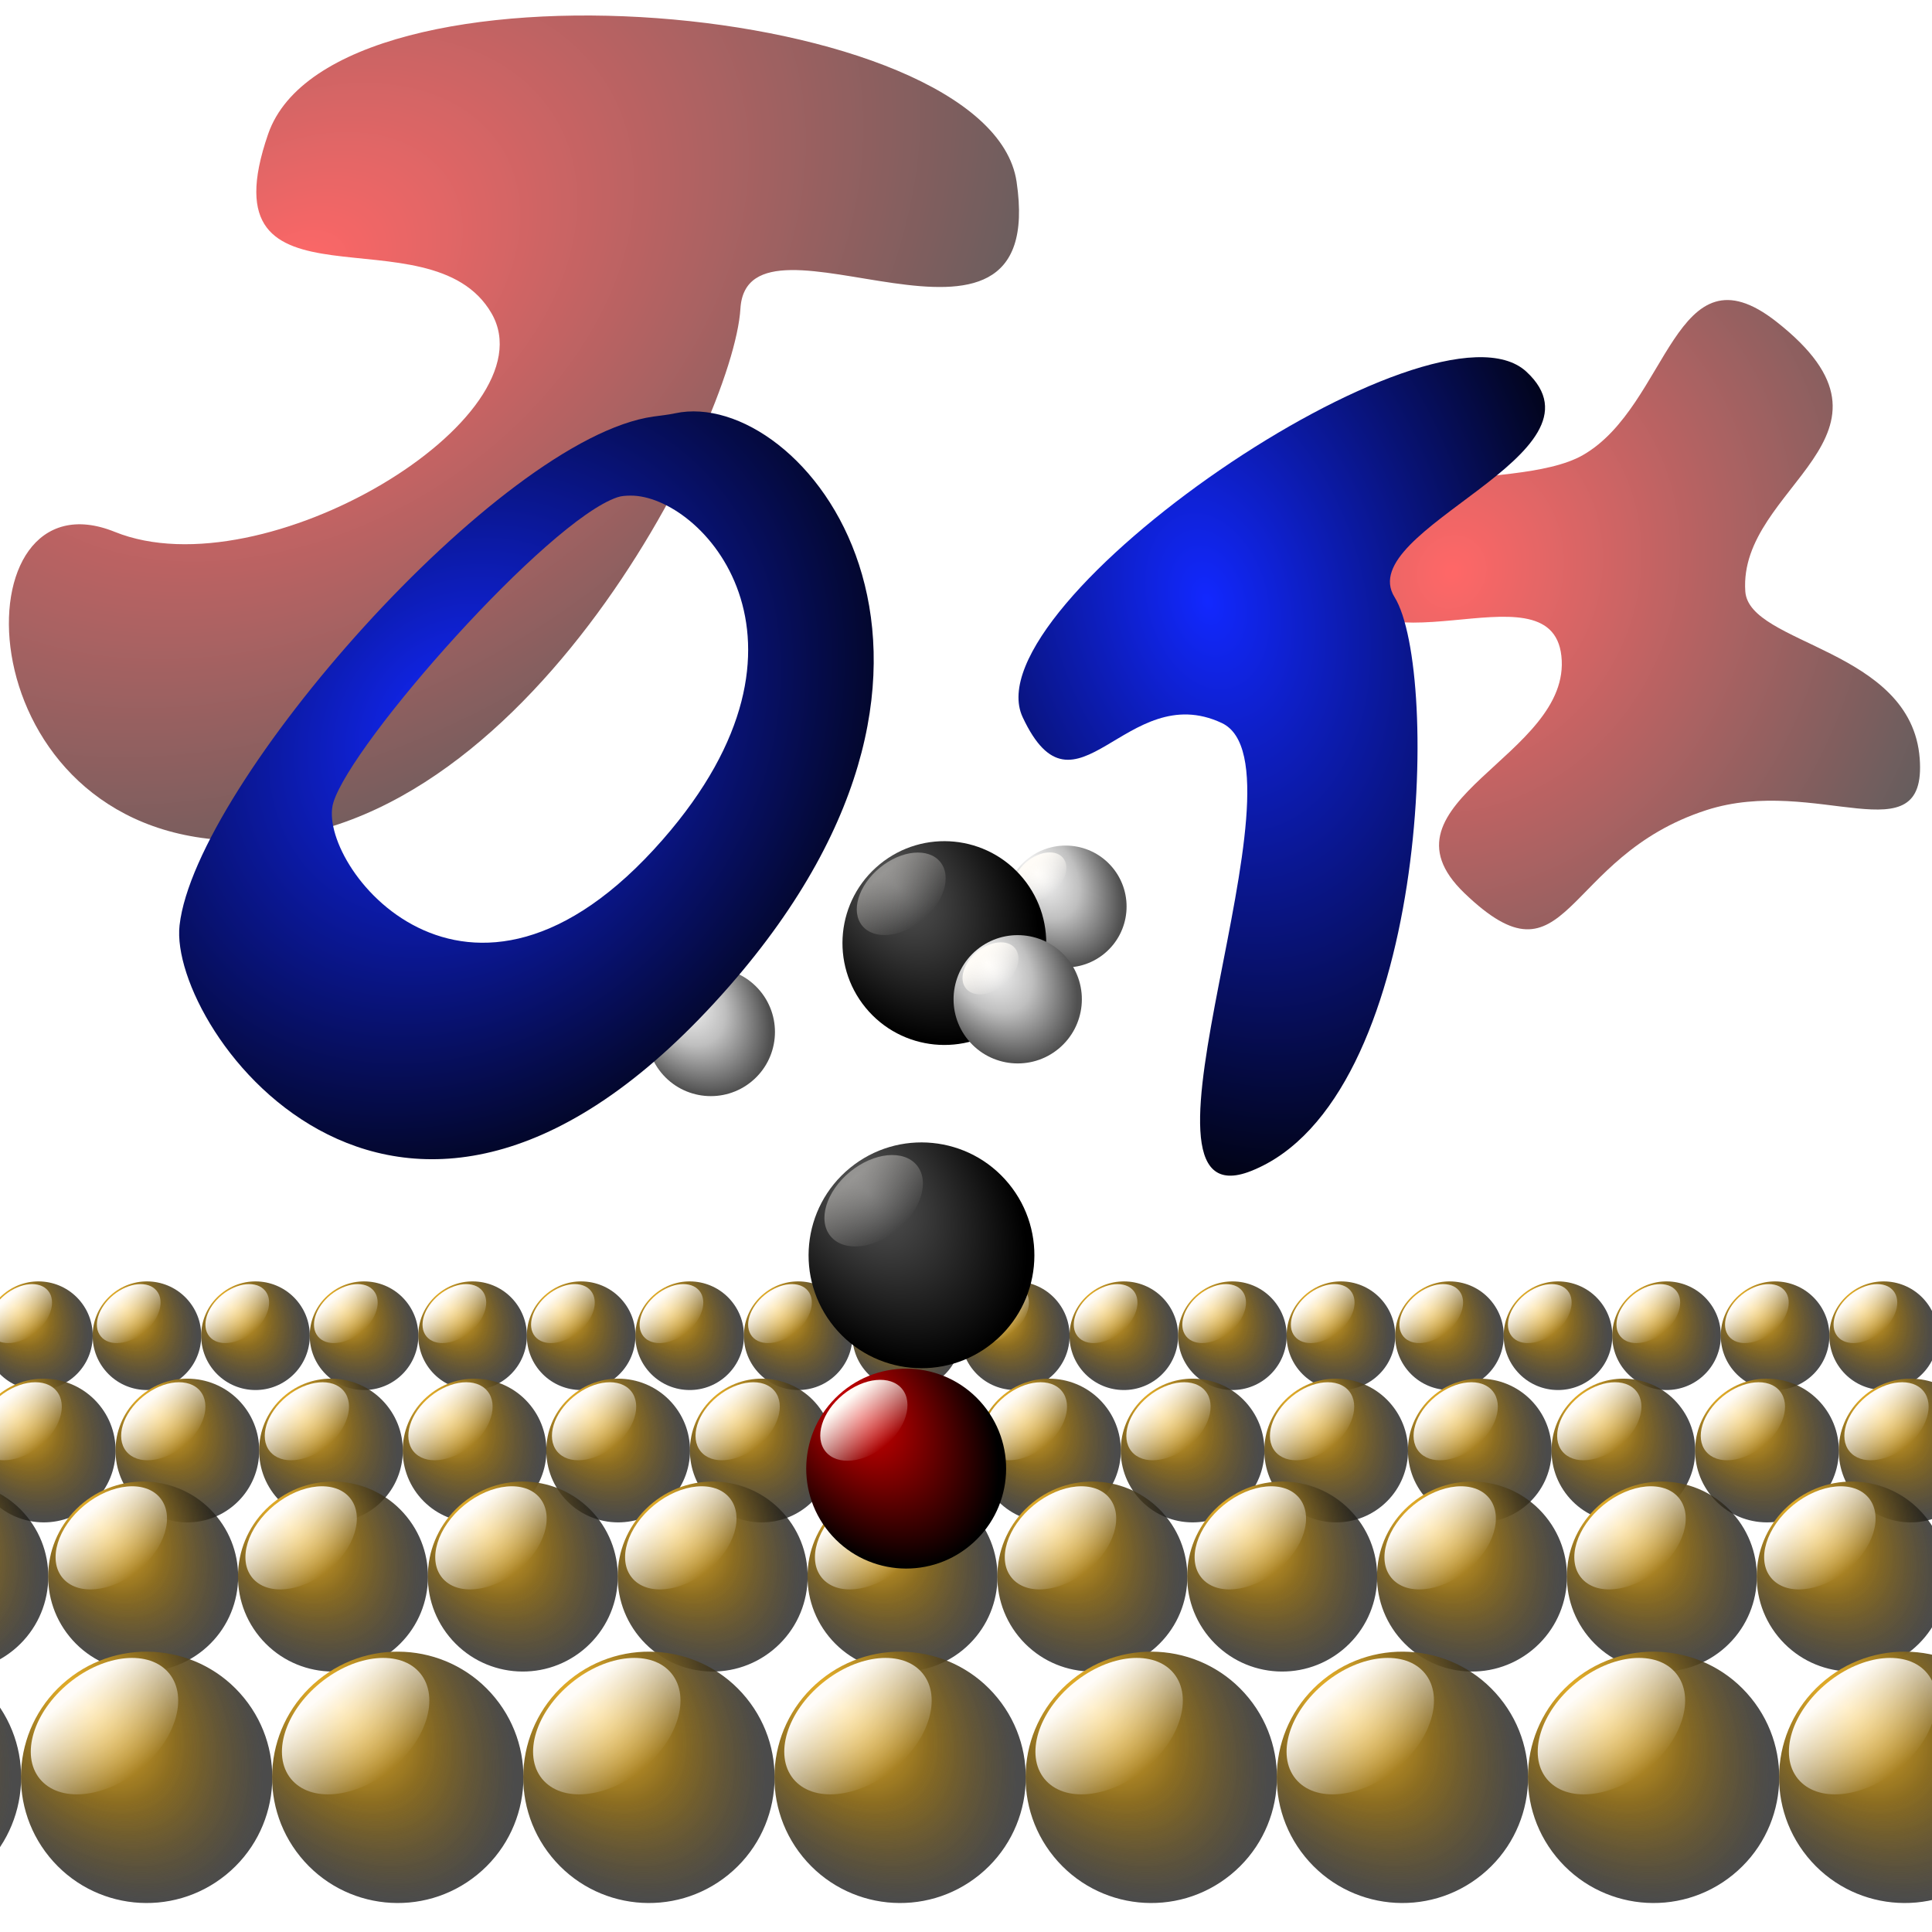 <?xml version="1.0" encoding="UTF-8" standalone="no"?>
<!-- Created with Inkscape (http://www.inkscape.org/) -->

<svg
   xmlns:dc="http://purl.org/dc/elements/1.1/"
   xmlns:cc="http://creativecommons.org/ns#"
   xmlns:rdf="http://www.w3.org/1999/02/22-rdf-syntax-ns#"
   xmlns:svg="http://www.w3.org/2000/svg"
   xmlns="http://www.w3.org/2000/svg"
   xmlns:xlink="http://www.w3.org/1999/xlink"
   xmlns:sodipodi="http://sodipodi.sourceforge.net/DTD/sodipodi-0.dtd"
   xmlns:inkscape="http://www.inkscape.org/namespaces/inkscape"
   width="128"
   height="128"
   id="svg2"
   version="1.1"
   inkscape:version="0.48.3.1 r9886"
   sodipodi:docname="jdftx.svg"
   inkscape:export-filename="/home/shankar/DFT/Code/JDFTx-1.0/jdftx/images/jdftx-256.png"
   inkscape:export-xdpi="230.39999"
   inkscape:export-ydpi="230.39999">
  <defs
     id="defs4">
    <linearGradient
       id="linearGradient15452">
      <stop
         style="stop-color:#1228ff;stop-opacity:1;"
         offset="0"
         id="stop15454" />
      <stop
         style="stop-color:#000000;stop-opacity:1;"
         offset="1"
         id="stop15456" />
    </linearGradient>
    <linearGradient
       inkscape:collect="always"
       id="linearGradient3784">
      <stop
         style="stop-color:#fffcf7;stop-opacity:1;"
         offset="0"
         id="stop3786" />
      <stop
         style="stop-color:#fffcf7;stop-opacity:0;"
         offset="1"
         id="stop3788" />
    </linearGradient>
    <linearGradient
       id="linearGradient3774">
      <stop
         style="stop-color:#ffba12;stop-opacity:1;"
         offset="0"
         id="stop3776" />
      <stop
         id="stop3958"
         offset="0.5"
         style="stop-color:#7f5d09;stop-opacity:1;" />
      <stop
         style="stop-color:#000000;stop-opacity:0.784;"
         offset="1"
         id="stop3778" />
    </linearGradient>
    <radialGradient
       inkscape:collect="always"
       xlink:href="#linearGradient3774"
       id="radialGradient3796"
       gradientUnits="userSpaceOnUse"
       gradientTransform="matrix(-0.05,1.722,-1.17,-0.034,82.178,-41.115)"
       cx="41.144"
       cy="24.354"
       fx="41.144"
       fy="24.354"
       r="28.764" />
    <linearGradient
       inkscape:collect="always"
       xlink:href="#linearGradient3784"
       id="linearGradient3798"
       gradientUnits="userSpaceOnUse"
       x1="51.23"
       y1="23.091"
       x2="51.417"
       y2="41.468" />
    <linearGradient
       id="linearGradient3774-8">
      <stop
         style="stop-color:#dd0000;stop-opacity:1;"
         offset="0"
         id="stop3776-0" />
      <stop
         style="stop-color:#000000;stop-opacity:1;"
         offset="1"
         id="stop3778-9" />
    </linearGradient>
    <linearGradient
       inkscape:collect="always"
       xlink:href="#linearGradient3784-2"
       id="linearGradient3798-5"
       gradientUnits="userSpaceOnUse"
       x1="51.23"
       y1="23.091"
       x2="51.417"
       y2="41.468" />
    <linearGradient
       inkscape:collect="always"
       id="linearGradient3784-2">
      <stop
         style="stop-color:#fffcf7;stop-opacity:1;"
         offset="0"
         id="stop3786-4" />
      <stop
         style="stop-color:#fffcf7;stop-opacity:0;"
         offset="1"
         id="stop3788-3" />
    </linearGradient>
    <linearGradient
       id="linearGradient3774-8-2">
      <stop
         style="stop-color:#5a5a5a;stop-opacity:1;"
         offset="0"
         id="stop3776-0-4" />
      <stop
         style="stop-color:#000000;stop-opacity:1;"
         offset="1"
         id="stop3778-9-4" />
    </linearGradient>
    <linearGradient
       y2="41.468"
       x2="51.417"
       y1="23.091"
       x1="51.23"
       gradientUnits="userSpaceOnUse"
       id="linearGradient3821-5"
       xlink:href="#linearGradient3784-2-6"
       inkscape:collect="always" />
    <linearGradient
       inkscape:collect="always"
       id="linearGradient3784-2-6">
      <stop
         style="stop-color:#fffcf7;stop-opacity:1;"
         offset="0"
         id="stop3786-4-7" />
      <stop
         style="stop-color:#fffcf7;stop-opacity:0;"
         offset="1"
         id="stop3788-3-5" />
    </linearGradient>
    <linearGradient
       id="linearGradient3774-8-2-5">
      <stop
         style="stop-color:#ffffff;stop-opacity:1;"
         offset="0"
         id="stop3776-0-4-1" />
      <stop
         id="stop3956"
         offset="0.5"
         style="stop-color:#bfbfbf;stop-opacity:1;" />
      <stop
         style="stop-color:#505050;stop-opacity:1;"
         offset="1"
         id="stop3778-9-4-1" />
    </linearGradient>
    <linearGradient
       y2="41.468"
       x2="51.417"
       y1="23.091"
       x1="51.23"
       gradientUnits="userSpaceOnUse"
       id="linearGradient3873-1"
       xlink:href="#linearGradient3784-2-6-4"
       inkscape:collect="always" />
    <linearGradient
       inkscape:collect="always"
       id="linearGradient3784-2-6-4">
      <stop
         style="stop-color:#fffcf7;stop-opacity:1;"
         offset="0"
         id="stop3786-4-7-6" />
      <stop
         style="stop-color:#fffcf7;stop-opacity:0;"
         offset="1"
         id="stop3788-3-5-9" />
    </linearGradient>
    <radialGradient
       inkscape:collect="always"
       xlink:href="#linearGradient3774"
       id="radialGradient4038"
       gradientUnits="userSpaceOnUse"
       gradientTransform="matrix(-0.05,1.722,-1.17,-0.034,82.178,-41.115)"
       cx="41.144"
       cy="24.354"
       fx="41.144"
       fy="24.354"
       r="28.764" />
    <linearGradient
       inkscape:collect="always"
       xlink:href="#linearGradient3784"
       id="linearGradient4040"
       gradientUnits="userSpaceOnUse"
       x1="51.23"
       y1="23.091"
       x2="51.417"
       y2="41.468" />
    <radialGradient
       inkscape:collect="always"
       xlink:href="#linearGradient15452"
       id="radialGradient15458"
       cx="34.366"
       cy="43.742"
       fx="34.366"
       fy="43.742"
       r="19.901"
       gradientTransform="matrix(1.031,0.885,-1.054,1.229,42.43,-56.482)"
       gradientUnits="userSpaceOnUse" />
    <filter
       inkscape:collect="always"
       id="filter15464"
       color-interpolation-filters="sRGB">
      <feGaussianBlur
         inkscape:collect="always"
         stdDeviation="1.033"
         id="feGaussianBlur15466" />
    </filter>
    <radialGradient
       inkscape:collect="always"
       xlink:href="#linearGradient15452"
       id="radialGradient15479"
       cx="94.044"
       cy="25.659"
       fx="94.044"
       fy="25.659"
       r="17.703"
       gradientTransform="matrix(0.544,2.015,-1.342,0.363,65.3,-180.91)"
       gradientUnits="userSpaceOnUse" />
    <filter
       inkscape:collect="always"
       id="filter15489"
       color-interpolation-filters="sRGB">
      <feGaussianBlur
         inkscape:collect="always"
         stdDeviation="0.957"
         id="feGaussianBlur15491" />
    </filter>
    <radialGradient
       inkscape:collect="always"
       xlink:href="#linearGradient15452-3"
       id="radialGradient15479-5"
       cx="94.044"
       cy="25.659"
       fx="94.044"
       fy="25.659"
       r="17.703"
       gradientTransform="matrix(0.544,2.015,-1.342,0.363,80.8,-164.577)"
       gradientUnits="userSpaceOnUse" />
    <linearGradient
       id="linearGradient15452-3">
      <stop
         style="stop-color:#ff1212;stop-opacity:1;"
         offset="0"
         id="stop15454-9" />
      <stop
         style="stop-color:#000000;stop-opacity:1;"
         offset="1"
         id="stop15456-1" />
    </linearGradient>
    <radialGradient
       r="17.703"
       fy="35.089"
       fx="96.506"
       cy="35.089"
       cx="96.506"
       gradientTransform="matrix(1.573,0.693,-0.987,2.24,-113.335,-119.59)"
       gradientUnits="userSpaceOnUse"
       id="radialGradient15510"
       xlink:href="#linearGradient15452-3"
       inkscape:collect="always" />
    <filter
       inkscape:collect="always"
       id="filter15542"
       x="-0.109"
       width="1.218"
       y="-0.133"
       height="1.267"
       color-interpolation-filters="sRGB">
      <feGaussianBlur
         inkscape:collect="always"
         stdDeviation="2.243"
         id="feGaussianBlur15544" />
    </filter>
    <radialGradient
       r="17.703"
       fy="35.089"
       fx="96.506"
       cy="35.089"
       cx="96.506"
       gradientTransform="matrix(1.573,0.693,-0.987,2.24,-113.335,-119.59)"
       gradientUnits="userSpaceOnUse"
       id="radialGradient15510-2"
       xlink:href="#linearGradient15452-3-9"
       inkscape:collect="always" />
    <linearGradient
       id="linearGradient15452-3-9">
      <stop
         style="stop-color:#ff1212;stop-opacity:1;"
         offset="0"
         id="stop15454-9-5" />
      <stop
         style="stop-color:#000000;stop-opacity:1;"
         offset="1"
         id="stop15456-1-1" />
    </linearGradient>
    <filter
       color-interpolation-filters="sRGB"
       inkscape:collect="always"
       id="filter15542-2"
       x="-0.109"
       width="1.218"
       y="-0.133"
       height="1.267">
      <feGaussianBlur
         inkscape:collect="always"
         stdDeviation="2.243"
         id="feGaussianBlur15544-3" />
    </filter>
    <radialGradient
       r="17.703"
       fy="34.805"
       fx="99.019"
       cy="34.805"
       cx="99.019"
       gradientTransform="matrix(1.775,0.25,-0.276,1.965,-158.112,-66.101)"
       gradientUnits="userSpaceOnUse"
       id="radialGradient15579"
       xlink:href="#linearGradient15452-3-9"
       inkscape:collect="always" />
    <radialGradient
       inkscape:collect="always"
       xlink:href="#linearGradient3774"
       id="radialGradient3176"
       gradientUnits="userSpaceOnUse"
       gradientTransform="matrix(-0.05,1.722,-1.17,-0.034,82.178,-41.115)"
       cx="41.144"
       cy="24.354"
       fx="41.144"
       fy="24.354"
       r="28.764" />
    <linearGradient
       inkscape:collect="always"
       xlink:href="#linearGradient3784"
       id="linearGradient3178"
       gradientUnits="userSpaceOnUse"
       x1="51.23"
       y1="23.091"
       x2="51.417"
       y2="41.468" />
    <radialGradient
       inkscape:collect="always"
       xlink:href="#linearGradient3774"
       id="radialGradient3180"
       gradientUnits="userSpaceOnUse"
       gradientTransform="matrix(-0.05,1.722,-1.17,-0.034,82.178,-41.115)"
       cx="41.144"
       cy="24.354"
       fx="41.144"
       fy="24.354"
       r="28.764" />
    <linearGradient
       inkscape:collect="always"
       xlink:href="#linearGradient3784"
       id="linearGradient3182"
       gradientUnits="userSpaceOnUse"
       x1="51.23"
       y1="23.091"
       x2="51.417"
       y2="41.468" />
    <radialGradient
       inkscape:collect="always"
       xlink:href="#linearGradient3774"
       id="radialGradient3184"
       gradientUnits="userSpaceOnUse"
       gradientTransform="matrix(-0.05,1.722,-1.17,-0.034,82.178,-41.115)"
       cx="41.144"
       cy="24.354"
       fx="41.144"
       fy="24.354"
       r="28.764" />
    <linearGradient
       inkscape:collect="always"
       xlink:href="#linearGradient3784"
       id="linearGradient3186"
       gradientUnits="userSpaceOnUse"
       x1="51.23"
       y1="23.091"
       x2="51.417"
       y2="41.468" />
    <radialGradient
       inkscape:collect="always"
       xlink:href="#linearGradient3774"
       id="radialGradient3188"
       gradientUnits="userSpaceOnUse"
       gradientTransform="matrix(-0.05,1.722,-1.17,-0.034,82.178,-41.115)"
       cx="41.144"
       cy="24.354"
       fx="41.144"
       fy="24.354"
       r="28.764" />
    <linearGradient
       inkscape:collect="always"
       xlink:href="#linearGradient3784"
       id="linearGradient3190"
       gradientUnits="userSpaceOnUse"
       x1="51.23"
       y1="23.091"
       x2="51.417"
       y2="41.468" />
    <radialGradient
       inkscape:collect="always"
       xlink:href="#linearGradient3774"
       id="radialGradient3192"
       gradientUnits="userSpaceOnUse"
       gradientTransform="matrix(-0.05,1.722,-1.17,-0.034,82.178,-41.115)"
       cx="41.144"
       cy="24.354"
       fx="41.144"
       fy="24.354"
       r="28.764" />
    <linearGradient
       inkscape:collect="always"
       xlink:href="#linearGradient3784"
       id="linearGradient3194"
       gradientUnits="userSpaceOnUse"
       x1="51.23"
       y1="23.091"
       x2="51.417"
       y2="41.468" />
    <radialGradient
       inkscape:collect="always"
       xlink:href="#linearGradient3774"
       id="radialGradient3196"
       gradientUnits="userSpaceOnUse"
       gradientTransform="matrix(-0.05,1.722,-1.17,-0.034,82.178,-41.115)"
       cx="41.144"
       cy="24.354"
       fx="41.144"
       fy="24.354"
       r="28.764" />
    <linearGradient
       inkscape:collect="always"
       xlink:href="#linearGradient3784"
       id="linearGradient3198"
       gradientUnits="userSpaceOnUse"
       x1="51.23"
       y1="23.091"
       x2="51.417"
       y2="41.468" />
    <radialGradient
       inkscape:collect="always"
       xlink:href="#linearGradient3774"
       id="radialGradient3200"
       gradientUnits="userSpaceOnUse"
       gradientTransform="matrix(-0.05,1.722,-1.17,-0.034,82.178,-41.115)"
       cx="41.144"
       cy="24.354"
       fx="41.144"
       fy="24.354"
       r="28.764" />
    <linearGradient
       inkscape:collect="always"
       xlink:href="#linearGradient3784"
       id="linearGradient3202"
       gradientUnits="userSpaceOnUse"
       x1="51.23"
       y1="23.091"
       x2="51.417"
       y2="41.468" />
    <radialGradient
       inkscape:collect="always"
       xlink:href="#linearGradient3774"
       id="radialGradient3204"
       gradientUnits="userSpaceOnUse"
       gradientTransform="matrix(-0.05,1.722,-1.17,-0.034,82.178,-41.115)"
       cx="41.144"
       cy="24.354"
       fx="41.144"
       fy="24.354"
       r="28.764" />
    <linearGradient
       inkscape:collect="always"
       xlink:href="#linearGradient3784"
       id="linearGradient3206"
       gradientUnits="userSpaceOnUse"
       x1="51.23"
       y1="23.091"
       x2="51.417"
       y2="41.468" />
    <radialGradient
       inkscape:collect="always"
       xlink:href="#linearGradient3774"
       id="radialGradient3208"
       gradientUnits="userSpaceOnUse"
       gradientTransform="matrix(-0.05,1.722,-1.17,-0.034,82.178,-41.115)"
       cx="41.144"
       cy="24.354"
       fx="41.144"
       fy="24.354"
       r="28.764" />
    <linearGradient
       inkscape:collect="always"
       xlink:href="#linearGradient3784"
       id="linearGradient3210"
       gradientUnits="userSpaceOnUse"
       x1="51.23"
       y1="23.091"
       x2="51.417"
       y2="41.468" />
    <radialGradient
       inkscape:collect="always"
       xlink:href="#linearGradient3774"
       id="radialGradient3212"
       gradientUnits="userSpaceOnUse"
       gradientTransform="matrix(-0.05,1.722,-1.17,-0.034,82.178,-41.115)"
       cx="41.144"
       cy="24.354"
       fx="41.144"
       fy="24.354"
       r="28.764" />
    <linearGradient
       inkscape:collect="always"
       xlink:href="#linearGradient3784"
       id="linearGradient3214"
       gradientUnits="userSpaceOnUse"
       x1="51.23"
       y1="23.091"
       x2="51.417"
       y2="41.468" />
    <radialGradient
       inkscape:collect="always"
       xlink:href="#linearGradient3774"
       id="radialGradient3216"
       gradientUnits="userSpaceOnUse"
       gradientTransform="matrix(-0.05,1.722,-1.17,-0.034,82.178,-41.115)"
       cx="41.144"
       cy="24.354"
       fx="41.144"
       fy="24.354"
       r="28.764" />
    <linearGradient
       inkscape:collect="always"
       xlink:href="#linearGradient3784"
       id="linearGradient3218"
       gradientUnits="userSpaceOnUse"
       x1="51.23"
       y1="23.091"
       x2="51.417"
       y2="41.468" />
    <radialGradient
       inkscape:collect="always"
       xlink:href="#linearGradient3774"
       id="radialGradient3220"
       gradientUnits="userSpaceOnUse"
       gradientTransform="matrix(-0.05,1.722,-1.17,-0.034,82.178,-41.115)"
       cx="41.144"
       cy="24.354"
       fx="41.144"
       fy="24.354"
       r="28.764" />
    <linearGradient
       inkscape:collect="always"
       xlink:href="#linearGradient3784"
       id="linearGradient3222"
       gradientUnits="userSpaceOnUse"
       x1="51.23"
       y1="23.091"
       x2="51.417"
       y2="41.468" />
    <radialGradient
       inkscape:collect="always"
       xlink:href="#linearGradient3774"
       id="radialGradient3224"
       gradientUnits="userSpaceOnUse"
       gradientTransform="matrix(-0.05,1.722,-1.17,-0.034,82.178,-41.115)"
       cx="41.144"
       cy="24.354"
       fx="41.144"
       fy="24.354"
       r="28.764" />
    <linearGradient
       inkscape:collect="always"
       xlink:href="#linearGradient3784"
       id="linearGradient3226"
       gradientUnits="userSpaceOnUse"
       x1="51.23"
       y1="23.091"
       x2="51.417"
       y2="41.468" />
    <radialGradient
       inkscape:collect="always"
       xlink:href="#linearGradient3774"
       id="radialGradient3228"
       gradientUnits="userSpaceOnUse"
       gradientTransform="matrix(-0.05,1.722,-1.17,-0.034,82.178,-41.115)"
       cx="41.144"
       cy="24.354"
       fx="41.144"
       fy="24.354"
       r="28.764" />
    <linearGradient
       inkscape:collect="always"
       xlink:href="#linearGradient3784"
       id="linearGradient3230"
       gradientUnits="userSpaceOnUse"
       x1="51.23"
       y1="23.091"
       x2="51.417"
       y2="41.468" />
    <radialGradient
       inkscape:collect="always"
       xlink:href="#linearGradient3774"
       id="radialGradient3232"
       gradientUnits="userSpaceOnUse"
       gradientTransform="matrix(-0.05,1.722,-1.17,-0.034,82.178,-41.115)"
       cx="41.144"
       cy="24.354"
       fx="41.144"
       fy="24.354"
       r="28.764" />
    <linearGradient
       inkscape:collect="always"
       xlink:href="#linearGradient3784"
       id="linearGradient3234"
       gradientUnits="userSpaceOnUse"
       x1="51.23"
       y1="23.091"
       x2="51.417"
       y2="41.468" />
    <radialGradient
       inkscape:collect="always"
       xlink:href="#linearGradient3774"
       id="radialGradient3236"
       gradientUnits="userSpaceOnUse"
       gradientTransform="matrix(-0.05,1.722,-1.17,-0.034,82.178,-41.115)"
       cx="41.144"
       cy="24.354"
       fx="41.144"
       fy="24.354"
       r="28.764" />
    <linearGradient
       inkscape:collect="always"
       xlink:href="#linearGradient3784"
       id="linearGradient3238"
       gradientUnits="userSpaceOnUse"
       x1="51.23"
       y1="23.091"
       x2="51.417"
       y2="41.468" />
    <radialGradient
       inkscape:collect="always"
       xlink:href="#linearGradient3774"
       id="radialGradient3240"
       gradientUnits="userSpaceOnUse"
       gradientTransform="matrix(-0.05,1.722,-1.17,-0.034,82.178,-41.115)"
       cx="41.144"
       cy="24.354"
       fx="41.144"
       fy="24.354"
       r="28.764" />
    <linearGradient
       inkscape:collect="always"
       xlink:href="#linearGradient3784"
       id="linearGradient3242"
       gradientUnits="userSpaceOnUse"
       x1="51.23"
       y1="23.091"
       x2="51.417"
       y2="41.468" />
    <radialGradient
       inkscape:collect="always"
       xlink:href="#linearGradient3774"
       id="radialGradient3244"
       gradientUnits="userSpaceOnUse"
       gradientTransform="matrix(-0.05,1.722,-1.17,-0.034,82.178,-41.115)"
       cx="41.144"
       cy="24.354"
       fx="41.144"
       fy="24.354"
       r="28.764" />
    <linearGradient
       inkscape:collect="always"
       xlink:href="#linearGradient3784"
       id="linearGradient3246"
       gradientUnits="userSpaceOnUse"
       x1="51.23"
       y1="23.091"
       x2="51.417"
       y2="41.468" />
    <radialGradient
       inkscape:collect="always"
       xlink:href="#linearGradient3774"
       id="radialGradient3248"
       gradientUnits="userSpaceOnUse"
       gradientTransform="matrix(-0.05,1.722,-1.17,-0.034,82.178,-41.115)"
       cx="41.144"
       cy="24.354"
       fx="41.144"
       fy="24.354"
       r="28.764" />
    <linearGradient
       inkscape:collect="always"
       xlink:href="#linearGradient3784"
       id="linearGradient3250"
       gradientUnits="userSpaceOnUse"
       x1="51.23"
       y1="23.091"
       x2="51.417"
       y2="41.468" />
    <radialGradient
       inkscape:collect="always"
       xlink:href="#linearGradient3774"
       id="radialGradient3252"
       gradientUnits="userSpaceOnUse"
       gradientTransform="matrix(-0.05,1.722,-1.17,-0.034,82.178,-41.115)"
       cx="41.144"
       cy="24.354"
       fx="41.144"
       fy="24.354"
       r="28.764" />
    <linearGradient
       inkscape:collect="always"
       xlink:href="#linearGradient3784"
       id="linearGradient3254"
       gradientUnits="userSpaceOnUse"
       x1="51.23"
       y1="23.091"
       x2="51.417"
       y2="41.468" />
    <radialGradient
       inkscape:collect="always"
       xlink:href="#linearGradient3774-8"
       id="radialGradient3256"
       gradientUnits="userSpaceOnUse"
       gradientTransform="matrix(-0.05,1.722,-1.17,-0.034,82.178,-41.115)"
       cx="41.144"
       cy="24.354"
       fx="41.144"
       fy="24.354"
       r="28.764" />
    <linearGradient
       inkscape:collect="always"
       xlink:href="#linearGradient3784-2"
       id="linearGradient3258"
       gradientUnits="userSpaceOnUse"
       x1="51.23"
       y1="23.091"
       x2="51.417"
       y2="41.468" />
    <radialGradient
       inkscape:collect="always"
       xlink:href="#linearGradient3774-8-2"
       id="radialGradient3264"
       gradientUnits="userSpaceOnUse"
       gradientTransform="matrix(-0.05,1.722,-1.17,-0.034,82.178,-41.115)"
       cx="41.144"
       cy="24.354"
       fx="41.144"
       fy="24.354"
       r="28.764" />
    <linearGradient
       inkscape:collect="always"
       xlink:href="#linearGradient3784-2-6"
       id="linearGradient3266"
       gradientUnits="userSpaceOnUse"
       x1="51.23"
       y1="23.091"
       x2="51.417"
       y2="41.468" />
    <radialGradient
       inkscape:collect="always"
       xlink:href="#linearGradient3774-8-2-5"
       id="radialGradient3268"
       gradientUnits="userSpaceOnUse"
       gradientTransform="matrix(-0.05,1.722,-1.17,-0.034,82.178,-41.115)"
       cx="41.144"
       cy="24.354"
       fx="41.144"
       fy="24.354"
       r="28.764" />
    <linearGradient
       inkscape:collect="always"
       xlink:href="#linearGradient3784-2-6-4"
       id="linearGradient3270"
       gradientUnits="userSpaceOnUse"
       x1="51.23"
       y1="23.091"
       x2="51.417"
       y2="41.468" />
  </defs>
  <sodipodi:namedview
     id="base"
     pagecolor="#ffffff"
     bordercolor="#666666"
     borderopacity="1.0"
     inkscape:pageopacity="1"
     inkscape:pageshadow="2"
     inkscape:zoom="6"
     inkscape:cx="45.558216"
     inkscape:cy="62.967982"
     inkscape:document-units="px"
     inkscape:current-layer="Carbon"
     showgrid="false"
     inkscape:window-width="1920"
     inkscape:window-height="990"
     inkscape:window-x="-3"
     inkscape:window-y="32"
     inkscape:window-maximized="1"
     fit-margin-top="10" />
  <g
     inkscape:groupmode="layer"
     id="layer6"
     inkscape:label="Fluid (x)"
     transform="translate(0,28)">
    <path
       style="opacity:0.8;fill:url(#radialGradient15579);fill-opacity:1;stroke:none;filter:url(#filter15542-2)"
       d="M 1.577,29.241 C -1.948,23.303 9.846,21.664 12.906,18.024 16.625,13.6 13.654,4.519 20.834,6.869 c 10.264,3.36 1.161,9.742 3.677,15.393 1.276,2.865 10.244,-0.195 12.888,5.678 2.387,5.302 -5.349,2.943 -10.655,7.075 -7.029,5.473 -3.843,12.801 -11.597,9.374 -7.029,-3.107 3.194,-9.655 0.575,-14.931 -2.492,-5.022 -10.621,5.72 -14.146,-0.217 z"
       id="path15471-9-0"
       inkscape:connector-curvature="0"
       sodipodi:nodetypes="zsssssssz"
       transform="matrix(1.068,0.389,-0.389,1.068,98.113,-22.127)" />
  </g>
  <g
     inkscape:groupmode="layer"
     id="layer5"
     inkscape:label="Fluid (J)"
     transform="translate(0,28)">
    <path
       style="opacity:0.8;fill:url(#radialGradient15510);fill-opacity:1;stroke:none;filter:url(#filter15542)"
       d="M -1.231,21.108 C -3.931,11.633 23.894,-4.507 30.085,2.028 37.512,9.869 19.577,9.962 22.585,14.861 25.503,19.615 29.109,43.325 16.596,50.751 5.705,57.214 -4.252,43.197 3.781,41.344 11.447,39.576 18.085,24.528 12.751,22.028 7.31,19.478 1.469,30.583 -1.231,21.108 z"
       id="path15471-9"
       inkscape:connector-curvature="0"
       sodipodi:nodetypes="zsssssz"
       transform="matrix(1.11,0.777,-0.777,1.11,35.532,-41.592)" />
  </g>
  <g
     inkscape:groupmode="layer"
     id="layer2"
     inkscape:label="GoldSurface">
    <g
       id="g14168"
       style="opacity:0.9">
      <g
         id="g14100">
        <g
           id="g13962">
          <g
             inkscape:label="GoldLine"
             id="GoldLine">
            <g
               inkscape:tile-y0="68.219671"
               inkscape:tile-x0="-1.3627267"
               transform="matrix(0.097,-0.079,0.079,0.097,-86.66,-1.917)"
               inkscape:label="GoldBall"
               id="use7666">
              <path
                 sodipodi:type="arc"
                 style="fill:url(#radialGradient3176);fill-opacity:1;stroke:none"
                 id="path8320"
                 sodipodi:cx="51.935081"
                 sodipodi:cy="50.017479"
                 sodipodi:rx="28.764046"
                 sodipodi:ry="28.764046"
                 d="m 80.699,50.017 c 0,15.886 -12.878,28.764 -28.764,28.764 -15.886,0 -28.764,-12.878 -28.764,-28.764 0,-15.886 12.878,-28.764 28.764,-28.764 15.886,0 28.764,12.878 28.764,28.764 z"
                 transform="translate(0,924.362)" />
              <path
                 sodipodi:type="arc"
                 style="fill:url(#linearGradient3178);fill-opacity:1;stroke:none"
                 id="path8322"
                 sodipodi:cx="51.136082"
                 sodipodi:cy="31.24095"
                 sodipodi:rx="20.294632"
                 sodipodi:ry="10.147316"
                 d="m 71.431,31.241 c 0,5.604 -9.086,10.147 -20.295,10.147 -11.208,0 -20.295,-4.543 -20.295,-10.147 0,-5.604 9.086,-10.147 20.295,-10.147 11.208,0 20.295,4.543 20.295,10.147 z"
                 transform="matrix(0.941,0,0,1.26,3.739,919.84)" />
            </g>
            <g
               inkscape:tile-y0="68.219671"
               inkscape:tile-x0="-1.3627267"
               transform="matrix(0.097,-0.079,0.079,0.097,-79.469,-1.917)"
               inkscape:label="GoldBall"
               id="use7668">
              <path
                 sodipodi:type="arc"
                 style="fill:url(#radialGradient3180);fill-opacity:1;stroke:none"
                 id="path8330"
                 sodipodi:cx="51.935081"
                 sodipodi:cy="50.017479"
                 sodipodi:rx="28.764046"
                 sodipodi:ry="28.764046"
                 d="m 80.699,50.017 c 0,15.886 -12.878,28.764 -28.764,28.764 -15.886,0 -28.764,-12.878 -28.764,-28.764 0,-15.886 12.878,-28.764 28.764,-28.764 15.886,0 28.764,12.878 28.764,28.764 z"
                 transform="translate(0,924.362)" />
              <path
                 sodipodi:type="arc"
                 style="fill:url(#linearGradient3182);fill-opacity:1;stroke:none"
                 id="path8332"
                 sodipodi:cx="51.136082"
                 sodipodi:cy="31.24095"
                 sodipodi:rx="20.294632"
                 sodipodi:ry="10.147316"
                 d="m 71.431,31.241 c 0,5.604 -9.086,10.147 -20.295,10.147 -11.208,0 -20.295,-4.543 -20.295,-10.147 0,-5.604 9.086,-10.147 20.295,-10.147 11.208,0 20.295,4.543 20.295,10.147 z"
                 transform="matrix(0.941,0,0,1.26,3.739,919.84)" />
            </g>
            <g
               inkscape:tile-y0="68.219671"
               inkscape:tile-x0="-1.3627267"
               transform="matrix(0.097,-0.079,0.079,0.097,-72.278,-1.917)"
               inkscape:label="GoldBall"
               id="use7670">
              <path
                 sodipodi:type="arc"
                 style="fill:url(#radialGradient3184);fill-opacity:1;stroke:none"
                 id="path8340"
                 sodipodi:cx="51.935081"
                 sodipodi:cy="50.017479"
                 sodipodi:rx="28.764046"
                 sodipodi:ry="28.764046"
                 d="m 80.699,50.017 c 0,15.886 -12.878,28.764 -28.764,28.764 -15.886,0 -28.764,-12.878 -28.764,-28.764 0,-15.886 12.878,-28.764 28.764,-28.764 15.886,0 28.764,12.878 28.764,28.764 z"
                 transform="translate(0,924.362)" />
              <path
                 sodipodi:type="arc"
                 style="fill:url(#linearGradient3186);fill-opacity:1;stroke:none"
                 id="path8342"
                 sodipodi:cx="51.136082"
                 sodipodi:cy="31.24095"
                 sodipodi:rx="20.294632"
                 sodipodi:ry="10.147316"
                 d="m 71.431,31.241 c 0,5.604 -9.086,10.147 -20.295,10.147 -11.208,0 -20.295,-4.543 -20.295,-10.147 0,-5.604 9.086,-10.147 20.295,-10.147 11.208,0 20.295,4.543 20.295,10.147 z"
                 transform="matrix(0.941,0,0,1.26,3.739,919.84)" />
            </g>
            <g
               inkscape:tile-y0="68.219671"
               inkscape:tile-x0="-1.3627267"
               transform="matrix(0.097,-0.079,0.079,0.097,-65.087,-1.917)"
               inkscape:label="GoldBall"
               id="use7672">
              <path
                 sodipodi:type="arc"
                 style="fill:url(#radialGradient3188);fill-opacity:1;stroke:none"
                 id="path8350"
                 sodipodi:cx="51.935081"
                 sodipodi:cy="50.017479"
                 sodipodi:rx="28.764046"
                 sodipodi:ry="28.764046"
                 d="m 80.699,50.017 c 0,15.886 -12.878,28.764 -28.764,28.764 -15.886,0 -28.764,-12.878 -28.764,-28.764 0,-15.886 12.878,-28.764 28.764,-28.764 15.886,0 28.764,12.878 28.764,28.764 z"
                 transform="translate(0,924.362)" />
              <path
                 sodipodi:type="arc"
                 style="fill:url(#linearGradient3190);fill-opacity:1;stroke:none"
                 id="path8352"
                 sodipodi:cx="51.136082"
                 sodipodi:cy="31.24095"
                 sodipodi:rx="20.294632"
                 sodipodi:ry="10.147316"
                 d="m 71.431,31.241 c 0,5.604 -9.086,10.147 -20.295,10.147 -11.208,0 -20.295,-4.543 -20.295,-10.147 0,-5.604 9.086,-10.147 20.295,-10.147 11.208,0 20.295,4.543 20.295,10.147 z"
                 transform="matrix(0.941,0,0,1.26,3.739,919.84)" />
            </g>
            <g
               inkscape:tile-y0="68.219671"
               inkscape:tile-x0="-1.3627267"
               transform="matrix(0.097,-0.079,0.079,0.097,-57.895,-1.917)"
               inkscape:label="GoldBall"
               id="use7674">
              <path
                 sodipodi:type="arc"
                 style="fill:url(#radialGradient3192);fill-opacity:1;stroke:none"
                 id="path8360"
                 sodipodi:cx="51.935081"
                 sodipodi:cy="50.017479"
                 sodipodi:rx="28.764046"
                 sodipodi:ry="28.764046"
                 d="m 80.699,50.017 c 0,15.886 -12.878,28.764 -28.764,28.764 -15.886,0 -28.764,-12.878 -28.764,-28.764 0,-15.886 12.878,-28.764 28.764,-28.764 15.886,0 28.764,12.878 28.764,28.764 z"
                 transform="translate(0,924.362)" />
              <path
                 sodipodi:type="arc"
                 style="fill:url(#linearGradient3194);fill-opacity:1;stroke:none"
                 id="path8362"
                 sodipodi:cx="51.136082"
                 sodipodi:cy="31.24095"
                 sodipodi:rx="20.294632"
                 sodipodi:ry="10.147316"
                 d="m 71.431,31.241 c 0,5.604 -9.086,10.147 -20.295,10.147 -11.208,0 -20.295,-4.543 -20.295,-10.147 0,-5.604 9.086,-10.147 20.295,-10.147 11.208,0 20.295,4.543 20.295,10.147 z"
                 transform="matrix(0.941,0,0,1.26,3.739,919.84)" />
            </g>
            <g
               inkscape:tile-y0="68.219671"
               inkscape:tile-x0="-1.3627267"
               transform="matrix(0.097,-0.079,0.079,0.097,-50.704,-1.917)"
               inkscape:label="GoldBall"
               id="use7676">
              <path
                 sodipodi:type="arc"
                 style="fill:url(#radialGradient3196);fill-opacity:1;stroke:none"
                 id="path8370"
                 sodipodi:cx="51.935081"
                 sodipodi:cy="50.017479"
                 sodipodi:rx="28.764046"
                 sodipodi:ry="28.764046"
                 d="m 80.699,50.017 c 0,15.886 -12.878,28.764 -28.764,28.764 -15.886,0 -28.764,-12.878 -28.764,-28.764 0,-15.886 12.878,-28.764 28.764,-28.764 15.886,0 28.764,12.878 28.764,28.764 z"
                 transform="translate(0,924.362)" />
              <path
                 sodipodi:type="arc"
                 style="fill:url(#linearGradient3198);fill-opacity:1;stroke:none"
                 id="path8372"
                 sodipodi:cx="51.136082"
                 sodipodi:cy="31.24095"
                 sodipodi:rx="20.294632"
                 sodipodi:ry="10.147316"
                 d="m 71.431,31.241 c 0,5.604 -9.086,10.147 -20.295,10.147 -11.208,0 -20.295,-4.543 -20.295,-10.147 0,-5.604 9.086,-10.147 20.295,-10.147 11.208,0 20.295,4.543 20.295,10.147 z"
                 transform="matrix(0.941,0,0,1.26,3.739,919.84)" />
            </g>
            <g
               inkscape:tile-y0="68.219671"
               inkscape:tile-x0="-1.3627267"
               transform="matrix(0.097,-0.079,0.079,0.097,-43.513,-1.917)"
               inkscape:label="GoldBall"
               id="use7678">
              <path
                 sodipodi:type="arc"
                 style="fill:url(#radialGradient3200);fill-opacity:1;stroke:none"
                 id="path8380"
                 sodipodi:cx="51.935081"
                 sodipodi:cy="50.017479"
                 sodipodi:rx="28.764046"
                 sodipodi:ry="28.764046"
                 d="m 80.699,50.017 c 0,15.886 -12.878,28.764 -28.764,28.764 -15.886,0 -28.764,-12.878 -28.764,-28.764 0,-15.886 12.878,-28.764 28.764,-28.764 15.886,0 28.764,12.878 28.764,28.764 z"
                 transform="translate(0,924.362)" />
              <path
                 sodipodi:type="arc"
                 style="fill:url(#linearGradient3202);fill-opacity:1;stroke:none"
                 id="path8382"
                 sodipodi:cx="51.136082"
                 sodipodi:cy="31.24095"
                 sodipodi:rx="20.294632"
                 sodipodi:ry="10.147316"
                 d="m 71.431,31.241 c 0,5.604 -9.086,10.147 -20.295,10.147 -11.208,0 -20.295,-4.543 -20.295,-10.147 0,-5.604 9.086,-10.147 20.295,-10.147 11.208,0 20.295,4.543 20.295,10.147 z"
                 transform="matrix(0.941,0,0,1.26,3.739,919.84)" />
            </g>
            <g
               inkscape:tile-y0="68.219671"
               inkscape:tile-x0="-1.3627267"
               transform="matrix(0.097,-0.079,0.079,0.097,-36.322,-1.917)"
               inkscape:label="GoldBall"
               id="use7680">
              <path
                 sodipodi:type="arc"
                 style="fill:url(#radialGradient3204);fill-opacity:1;stroke:none"
                 id="path8390"
                 sodipodi:cx="51.935081"
                 sodipodi:cy="50.017479"
                 sodipodi:rx="28.764046"
                 sodipodi:ry="28.764046"
                 d="m 80.699,50.017 c 0,15.886 -12.878,28.764 -28.764,28.764 -15.886,0 -28.764,-12.878 -28.764,-28.764 0,-15.886 12.878,-28.764 28.764,-28.764 15.886,0 28.764,12.878 28.764,28.764 z"
                 transform="translate(0,924.362)" />
              <path
                 sodipodi:type="arc"
                 style="fill:url(#linearGradient3206);fill-opacity:1;stroke:none"
                 id="path8392"
                 sodipodi:cx="51.136082"
                 sodipodi:cy="31.24095"
                 sodipodi:rx="20.294632"
                 sodipodi:ry="10.147316"
                 d="m 71.431,31.241 c 0,5.604 -9.086,10.147 -20.295,10.147 -11.208,0 -20.295,-4.543 -20.295,-10.147 0,-5.604 9.086,-10.147 20.295,-10.147 11.208,0 20.295,4.543 20.295,10.147 z"
                 transform="matrix(0.941,0,0,1.26,3.739,919.84)" />
            </g>
            <g
               inkscape:tile-y0="68.219671"
               inkscape:tile-x0="-1.3627267"
               transform="matrix(0.097,-0.079,0.079,0.097,-29.131,-1.917)"
               inkscape:label="GoldBall"
               id="use7682">
              <path
                 sodipodi:type="arc"
                 style="fill:url(#radialGradient3208);fill-opacity:1;stroke:none"
                 id="path8400"
                 sodipodi:cx="51.935081"
                 sodipodi:cy="50.017479"
                 sodipodi:rx="28.764046"
                 sodipodi:ry="28.764046"
                 d="m 80.699,50.017 c 0,15.886 -12.878,28.764 -28.764,28.764 -15.886,0 -28.764,-12.878 -28.764,-28.764 0,-15.886 12.878,-28.764 28.764,-28.764 15.886,0 28.764,12.878 28.764,28.764 z"
                 transform="translate(0,924.362)" />
              <path
                 sodipodi:type="arc"
                 style="fill:url(#linearGradient3210);fill-opacity:1;stroke:none"
                 id="path8402"
                 sodipodi:cx="51.136082"
                 sodipodi:cy="31.24095"
                 sodipodi:rx="20.294632"
                 sodipodi:ry="10.147316"
                 d="m 71.431,31.241 c 0,5.604 -9.086,10.147 -20.295,10.147 -11.208,0 -20.295,-4.543 -20.295,-10.147 0,-5.604 9.086,-10.147 20.295,-10.147 11.208,0 20.295,4.543 20.295,10.147 z"
                 transform="matrix(0.941,0,0,1.26,3.739,919.84)" />
            </g>
            <g
               inkscape:tile-y0="68.219671"
               inkscape:tile-x0="-1.3627267"
               transform="matrix(0.097,-0.079,0.079,0.097,-21.939,-1.917)"
               inkscape:label="GoldBall"
               id="use7684">
              <path
                 sodipodi:type="arc"
                 style="fill:url(#radialGradient3212);fill-opacity:1;stroke:none"
                 id="path8410"
                 sodipodi:cx="51.935081"
                 sodipodi:cy="50.017479"
                 sodipodi:rx="28.764046"
                 sodipodi:ry="28.764046"
                 d="m 80.699,50.017 c 0,15.886 -12.878,28.764 -28.764,28.764 -15.886,0 -28.764,-12.878 -28.764,-28.764 0,-15.886 12.878,-28.764 28.764,-28.764 15.886,0 28.764,12.878 28.764,28.764 z"
                 transform="translate(0,924.362)" />
              <path
                 sodipodi:type="arc"
                 style="fill:url(#linearGradient3214);fill-opacity:1;stroke:none"
                 id="path8412"
                 sodipodi:cx="51.136082"
                 sodipodi:cy="31.24095"
                 sodipodi:rx="20.294632"
                 sodipodi:ry="10.147316"
                 d="m 71.431,31.241 c 0,5.604 -9.086,10.147 -20.295,10.147 -11.208,0 -20.295,-4.543 -20.295,-10.147 0,-5.604 9.086,-10.147 20.295,-10.147 11.208,0 20.295,4.543 20.295,10.147 z"
                 transform="matrix(0.941,0,0,1.26,3.739,919.84)" />
            </g>
            <g
               inkscape:tile-y0="68.219671"
               inkscape:tile-x0="-1.3627267"
               transform="matrix(0.097,-0.079,0.079,0.097,-14.748,-1.917)"
               inkscape:label="GoldBall"
               id="use7686">
              <path
                 sodipodi:type="arc"
                 style="fill:url(#radialGradient3216);fill-opacity:1;stroke:none"
                 id="path8420"
                 sodipodi:cx="51.935081"
                 sodipodi:cy="50.017479"
                 sodipodi:rx="28.764046"
                 sodipodi:ry="28.764046"
                 d="m 80.699,50.017 c 0,15.886 -12.878,28.764 -28.764,28.764 -15.886,0 -28.764,-12.878 -28.764,-28.764 0,-15.886 12.878,-28.764 28.764,-28.764 15.886,0 28.764,12.878 28.764,28.764 z"
                 transform="translate(0,924.362)" />
              <path
                 sodipodi:type="arc"
                 style="fill:url(#linearGradient3218);fill-opacity:1;stroke:none"
                 id="path8422"
                 sodipodi:cx="51.136082"
                 sodipodi:cy="31.24095"
                 sodipodi:rx="20.294632"
                 sodipodi:ry="10.147316"
                 d="m 71.431,31.241 c 0,5.604 -9.086,10.147 -20.295,10.147 -11.208,0 -20.295,-4.543 -20.295,-10.147 0,-5.604 9.086,-10.147 20.295,-10.147 11.208,0 20.295,4.543 20.295,10.147 z"
                 transform="matrix(0.941,0,0,1.26,3.739,919.84)" />
            </g>
            <g
               inkscape:tile-y0="68.219671"
               inkscape:tile-x0="-1.3627267"
               transform="matrix(0.097,-0.079,0.079,0.097,-7.557,-1.917)"
               inkscape:label="GoldBall"
               id="use7688">
              <path
                 sodipodi:type="arc"
                 style="fill:url(#radialGradient3220);fill-opacity:1;stroke:none"
                 id="path8430"
                 sodipodi:cx="51.935081"
                 sodipodi:cy="50.017479"
                 sodipodi:rx="28.764046"
                 sodipodi:ry="28.764046"
                 d="m 80.699,50.017 c 0,15.886 -12.878,28.764 -28.764,28.764 -15.886,0 -28.764,-12.878 -28.764,-28.764 0,-15.886 12.878,-28.764 28.764,-28.764 15.886,0 28.764,12.878 28.764,28.764 z"
                 transform="translate(0,924.362)" />
              <path
                 sodipodi:type="arc"
                 style="fill:url(#linearGradient3222);fill-opacity:1;stroke:none"
                 id="path8432"
                 sodipodi:cx="51.136082"
                 sodipodi:cy="31.24095"
                 sodipodi:rx="20.294632"
                 sodipodi:ry="10.147316"
                 d="m 71.431,31.241 c 0,5.604 -9.086,10.147 -20.295,10.147 -11.208,0 -20.295,-4.543 -20.295,-10.147 0,-5.604 9.086,-10.147 20.295,-10.147 11.208,0 20.295,4.543 20.295,10.147 z"
                 transform="matrix(0.941,0,0,1.26,3.739,919.84)" />
            </g>
            <g
               inkscape:tile-y0="68.219671"
               inkscape:tile-x0="-1.3627267"
               transform="matrix(0.097,-0.079,0.079,0.097,-0.366,-1.917)"
               inkscape:label="GoldBall"
               id="use7690">
              <path
                 sodipodi:type="arc"
                 style="fill:url(#radialGradient3224);fill-opacity:1;stroke:none"
                 id="path8440"
                 sodipodi:cx="51.935081"
                 sodipodi:cy="50.017479"
                 sodipodi:rx="28.764046"
                 sodipodi:ry="28.764046"
                 d="m 80.699,50.017 c 0,15.886 -12.878,28.764 -28.764,28.764 -15.886,0 -28.764,-12.878 -28.764,-28.764 0,-15.886 12.878,-28.764 28.764,-28.764 15.886,0 28.764,12.878 28.764,28.764 z"
                 transform="translate(0,924.362)" />
              <path
                 sodipodi:type="arc"
                 style="fill:url(#linearGradient3226);fill-opacity:1;stroke:none"
                 id="path8442"
                 sodipodi:cx="51.136082"
                 sodipodi:cy="31.24095"
                 sodipodi:rx="20.294632"
                 sodipodi:ry="10.147316"
                 d="m 71.431,31.241 c 0,5.604 -9.086,10.147 -20.295,10.147 -11.208,0 -20.295,-4.543 -20.295,-10.147 0,-5.604 9.086,-10.147 20.295,-10.147 11.208,0 20.295,4.543 20.295,10.147 z"
                 transform="matrix(0.941,0,0,1.26,3.739,919.84)" />
            </g>
            <g
               inkscape:tile-y0="68.219671"
               inkscape:tile-x0="-1.3627267"
               transform="matrix(0.097,-0.079,0.079,0.097,6.826,-1.917)"
               inkscape:label="GoldBall"
               id="use7692">
              <path
                 sodipodi:type="arc"
                 style="fill:url(#radialGradient3228);fill-opacity:1;stroke:none"
                 id="path8450"
                 sodipodi:cx="51.935081"
                 sodipodi:cy="50.017479"
                 sodipodi:rx="28.764046"
                 sodipodi:ry="28.764046"
                 d="m 80.699,50.017 c 0,15.886 -12.878,28.764 -28.764,28.764 -15.886,0 -28.764,-12.878 -28.764,-28.764 0,-15.886 12.878,-28.764 28.764,-28.764 15.886,0 28.764,12.878 28.764,28.764 z"
                 transform="translate(0,924.362)" />
              <path
                 sodipodi:type="arc"
                 style="fill:url(#linearGradient3230);fill-opacity:1;stroke:none"
                 id="path8452"
                 sodipodi:cx="51.136082"
                 sodipodi:cy="31.24095"
                 sodipodi:rx="20.294632"
                 sodipodi:ry="10.147316"
                 d="m 71.431,31.241 c 0,5.604 -9.086,10.147 -20.295,10.147 -11.208,0 -20.295,-4.543 -20.295,-10.147 0,-5.604 9.086,-10.147 20.295,-10.147 11.208,0 20.295,4.543 20.295,10.147 z"
                 transform="matrix(0.941,0,0,1.26,3.739,919.84)" />
            </g>
            <g
               inkscape:tile-y0="68.219671"
               inkscape:tile-x0="-1.3627267"
               transform="matrix(0.097,-0.079,0.079,0.097,14.017,-1.917)"
               inkscape:label="GoldBall"
               id="use7694">
              <path
                 sodipodi:type="arc"
                 style="fill:url(#radialGradient3232);fill-opacity:1;stroke:none"
                 id="path8460"
                 sodipodi:cx="51.935081"
                 sodipodi:cy="50.017479"
                 sodipodi:rx="28.764046"
                 sodipodi:ry="28.764046"
                 d="m 80.699,50.017 c 0,15.886 -12.878,28.764 -28.764,28.764 -15.886,0 -28.764,-12.878 -28.764,-28.764 0,-15.886 12.878,-28.764 28.764,-28.764 15.886,0 28.764,12.878 28.764,28.764 z"
                 transform="translate(0,924.362)" />
              <path
                 sodipodi:type="arc"
                 style="fill:url(#linearGradient3234);fill-opacity:1;stroke:none"
                 id="path8462"
                 sodipodi:cx="51.136082"
                 sodipodi:cy="31.24095"
                 sodipodi:rx="20.294632"
                 sodipodi:ry="10.147316"
                 d="m 71.431,31.241 c 0,5.604 -9.086,10.147 -20.295,10.147 -11.208,0 -20.295,-4.543 -20.295,-10.147 0,-5.604 9.086,-10.147 20.295,-10.147 11.208,0 20.295,4.543 20.295,10.147 z"
                 transform="matrix(0.941,0,0,1.26,3.739,919.84)" />
            </g>
            <g
               inkscape:tile-y0="68.219671"
               inkscape:tile-x0="-1.3627267"
               transform="matrix(0.097,-0.079,0.079,0.097,21.208,-1.917)"
               inkscape:label="GoldBall"
               id="use7696">
              <path
                 sodipodi:type="arc"
                 style="fill:url(#radialGradient3236);fill-opacity:1;stroke:none"
                 id="path8470"
                 sodipodi:cx="51.935081"
                 sodipodi:cy="50.017479"
                 sodipodi:rx="28.764046"
                 sodipodi:ry="28.764046"
                 d="m 80.699,50.017 c 0,15.886 -12.878,28.764 -28.764,28.764 -15.886,0 -28.764,-12.878 -28.764,-28.764 0,-15.886 12.878,-28.764 28.764,-28.764 15.886,0 28.764,12.878 28.764,28.764 z"
                 transform="translate(0,924.362)" />
              <path
                 sodipodi:type="arc"
                 style="fill:url(#linearGradient3238);fill-opacity:1;stroke:none"
                 id="path8472"
                 sodipodi:cx="51.136082"
                 sodipodi:cy="31.24095"
                 sodipodi:rx="20.294632"
                 sodipodi:ry="10.147316"
                 d="m 71.431,31.241 c 0,5.604 -9.086,10.147 -20.295,10.147 -11.208,0 -20.295,-4.543 -20.295,-10.147 0,-5.604 9.086,-10.147 20.295,-10.147 11.208,0 20.295,4.543 20.295,10.147 z"
                 transform="matrix(0.941,0,0,1.26,3.739,919.84)" />
            </g>
            <g
               inkscape:tile-y0="68.219671"
               inkscape:tile-x0="-1.3627267"
               transform="matrix(0.097,-0.079,0.079,0.097,28.399,-1.917)"
               inkscape:label="GoldBall"
               id="use7698">
              <path
                 sodipodi:type="arc"
                 style="fill:url(#radialGradient3240);fill-opacity:1;stroke:none"
                 id="path8480"
                 sodipodi:cx="51.935081"
                 sodipodi:cy="50.017479"
                 sodipodi:rx="28.764046"
                 sodipodi:ry="28.764046"
                 d="m 80.699,50.017 c 0,15.886 -12.878,28.764 -28.764,28.764 -15.886,0 -28.764,-12.878 -28.764,-28.764 0,-15.886 12.878,-28.764 28.764,-28.764 15.886,0 28.764,12.878 28.764,28.764 z"
                 transform="translate(0,924.362)" />
              <path
                 sodipodi:type="arc"
                 style="fill:url(#linearGradient3242);fill-opacity:1;stroke:none"
                 id="path8482"
                 sodipodi:cx="51.136082"
                 sodipodi:cy="31.24095"
                 sodipodi:rx="20.294632"
                 sodipodi:ry="10.147316"
                 d="m 71.431,31.241 c 0,5.604 -9.086,10.147 -20.295,10.147 -11.208,0 -20.295,-4.543 -20.295,-10.147 0,-5.604 9.086,-10.147 20.295,-10.147 11.208,0 20.295,4.543 20.295,10.147 z"
                 transform="matrix(0.941,0,0,1.26,3.739,919.84)" />
            </g>
            <g
               inkscape:tile-y0="68.219671"
               inkscape:tile-x0="-1.3627267"
               transform="matrix(0.097,-0.079,0.079,0.097,35.59,-1.917)"
               inkscape:label="GoldBall"
               id="use7700">
              <path
                 sodipodi:type="arc"
                 style="fill:url(#radialGradient3244);fill-opacity:1;stroke:none"
                 id="path8490"
                 sodipodi:cx="51.935081"
                 sodipodi:cy="50.017479"
                 sodipodi:rx="28.764046"
                 sodipodi:ry="28.764046"
                 d="m 80.699,50.017 c 0,15.886 -12.878,28.764 -28.764,28.764 -15.886,0 -28.764,-12.878 -28.764,-28.764 0,-15.886 12.878,-28.764 28.764,-28.764 15.886,0 28.764,12.878 28.764,28.764 z"
                 transform="translate(0,924.362)" />
              <path
                 sodipodi:type="arc"
                 style="fill:url(#linearGradient3246);fill-opacity:1;stroke:none"
                 id="path8492"
                 sodipodi:cx="51.136082"
                 sodipodi:cy="31.24095"
                 sodipodi:rx="20.294632"
                 sodipodi:ry="10.147316"
                 d="m 71.431,31.241 c 0,5.604 -9.086,10.147 -20.295,10.147 -11.208,0 -20.295,-4.543 -20.295,-10.147 0,-5.604 9.086,-10.147 20.295,-10.147 11.208,0 20.295,4.543 20.295,10.147 z"
                 transform="matrix(0.941,0,0,1.26,3.739,919.84)" />
            </g>
            <g
               inkscape:tile-y0="68.219671"
               inkscape:tile-x0="-1.3627267"
               transform="matrix(0.097,-0.079,0.079,0.097,42.782,-1.917)"
               inkscape:label="GoldBall"
               id="use7702">
              <path
                 sodipodi:type="arc"
                 style="fill:url(#radialGradient3248);fill-opacity:1;stroke:none"
                 id="path8500"
                 sodipodi:cx="51.935081"
                 sodipodi:cy="50.017479"
                 sodipodi:rx="28.764046"
                 sodipodi:ry="28.764046"
                 d="m 80.699,50.017 c 0,15.886 -12.878,28.764 -28.764,28.764 -15.886,0 -28.764,-12.878 -28.764,-28.764 0,-15.886 12.878,-28.764 28.764,-28.764 15.886,0 28.764,12.878 28.764,28.764 z"
                 transform="translate(0,924.362)" />
              <path
                 sodipodi:type="arc"
                 style="fill:url(#linearGradient3250);fill-opacity:1;stroke:none"
                 id="path8502"
                 sodipodi:cx="51.136082"
                 sodipodi:cy="31.24095"
                 sodipodi:rx="20.294632"
                 sodipodi:ry="10.147316"
                 d="m 71.431,31.241 c 0,5.604 -9.086,10.147 -20.295,10.147 -11.208,0 -20.295,-4.543 -20.295,-10.147 0,-5.604 9.086,-10.147 20.295,-10.147 11.208,0 20.295,4.543 20.295,10.147 z"
                 transform="matrix(0.941,0,0,1.26,3.739,919.84)" />
            </g>
            <g
               inkscape:tile-y0="68.219671"
               inkscape:tile-x0="-1.3627267"
               transform="matrix(0.097,-0.079,0.079,0.097,49.973,-1.917)"
               inkscape:label="GoldBall"
               id="use7704">
              <path
                 sodipodi:type="arc"
                 style="fill:url(#radialGradient3252);fill-opacity:1;stroke:none"
                 id="path8510"
                 sodipodi:cx="51.935081"
                 sodipodi:cy="50.017479"
                 sodipodi:rx="28.764046"
                 sodipodi:ry="28.764046"
                 d="m 80.699,50.017 c 0,15.886 -12.878,28.764 -28.764,28.764 -15.886,0 -28.764,-12.878 -28.764,-28.764 0,-15.886 12.878,-28.764 28.764,-28.764 15.886,0 28.764,12.878 28.764,28.764 z"
                 transform="translate(0,924.362)" />
              <path
                 sodipodi:type="arc"
                 style="fill:url(#linearGradient3254);fill-opacity:1;stroke:none"
                 id="path8512"
                 sodipodi:cx="51.136082"
                 sodipodi:cy="31.24095"
                 sodipodi:rx="20.294632"
                 sodipodi:ry="10.147316"
                 d="m 71.431,31.241 c 0,5.604 -9.086,10.147 -20.295,10.147 -11.208,0 -20.295,-4.543 -20.295,-10.147 0,-5.604 9.086,-10.147 20.295,-10.147 11.208,0 20.295,4.543 20.295,10.147 z"
                 transform="matrix(0.941,0,0,1.26,3.739,919.84)" />
            </g>
          </g>
          <use
             height="128"
             width="128"
             transform="matrix(1.15,0,0,1.15,-13.207,-10.203)"
             id="use13960"
             xlink:href="#GoldLine"
             y="0"
             x="0" />
        </g>
        <use
           x="0"
           y="0"
           xlink:href="#g13962"
           id="use14098"
           transform="matrix(1.323,0,0,1.323,-19.495,-20.978)"
           width="128"
           height="128" />
      </g>
      <use
         height="128"
         width="128"
         transform="matrix(1.749,0,0,1.749,-45.277,-50.327)"
         id="use14166"
         xlink:href="#g14100"
         y="0"
         x="0" />
    </g>
  </g>
  <g
     inkscape:label="Molecule (F)"
     inkscape:groupmode="layer"
     id="layer1"
     transform="translate(0,-924.362)">
    <g
       id="Oxygen"
       inkscape:label="Oxygen"
       transform="matrix(0.178,-0.146,0.146,0.178,-91.467,855.805)">
      <path
         transform="translate(0,924.362)"
         d="m 80.699,50.017 c 0,15.886 -12.878,28.764 -28.764,28.764 -15.886,0 -28.764,-12.878 -28.764,-28.764 0,-15.886 12.878,-28.764 28.764,-28.764 15.886,0 28.764,12.878 28.764,28.764 z"
         sodipodi:ry="28.764046"
         sodipodi:rx="28.764046"
         sodipodi:cy="50.017479"
         sodipodi:cx="51.935081"
         id="path3004-5"
         style="fill:url(#radialGradient3256);fill-opacity:1;stroke:none"
         sodipodi:type="arc" />
      <path
         transform="matrix(0.701,0,0,0.938,15.497,926.599)"
         d="m 71.431,31.241 c 0,5.604 -9.086,10.147 -20.295,10.147 -11.208,0 -20.295,-4.543 -20.295,-10.147 0,-5.604 9.086,-10.147 20.295,-10.147 11.208,0 20.295,4.543 20.295,10.147 z"
         sodipodi:ry="10.147316"
         sodipodi:rx="20.294632"
         sodipodi:cy="31.24095"
         sodipodi:cx="51.136082"
         id="path3782-5"
         style="fill:url(#linearGradient3258);fill-opacity:1;stroke:none"
         sodipodi:type="arc" />
    </g>
    <use
       x="0"
       y="0"
       xlink:href="#use14250"
       id="use14254"
       transform="matrix(0.95,0,0,0.95,6.547,43.383)"
       width="128"
       height="128" />
    <use
       x="0"
       y="0"
       xlink:href="#use14238"
       id="use14240"
       transform="matrix(0.95,0,0,0.95,11.844,40.149)"
       width="128"
       height="128" />
    <use
       x="0"
       y="0"
       xlink:href="#use14254"
       id="use14256"
       transform="matrix(1.05,0,0,1.05,-10.038,-52.908)"
       width="128"
       height="128" />
    <use
       x="0"
       y="0"
       xlink:href="#use14242"
       id="use14244"
       transform="translate(0.5,-4.667)"
       width="128"
       height="128" />
    <use
       x="0"
       y="0"
       xlink:href="#Carbon"
       id="use14238"
       transform="matrix(0.95,0,0,0.95,-4.606,39.366)"
       width="128"
       height="128" />
    <g
       transform="matrix(0.114,-0.094,0.094,0.114,-50.919,891.203)"
       inkscape:label="Hydrogen"
       id="use14242">
      <path
         sodipodi:type="arc"
         style="fill:url(#radialGradient3268);fill-opacity:1;stroke:none"
         id="path15416"
         sodipodi:cx="51.935081"
         sodipodi:cy="50.017479"
         sodipodi:rx="28.764046"
         sodipodi:ry="28.764046"
         d="m 80.699,50.017 c 0,15.886 -12.878,28.764 -28.764,28.764 -15.886,0 -28.764,-12.878 -28.764,-28.764 0,-15.886 12.878,-28.764 28.764,-28.764 15.886,0 28.764,12.878 28.764,28.764 z"
         transform="translate(0,924.362)" />
      <path
         sodipodi:type="arc"
         style="fill:url(#linearGradient3270);fill-opacity:1;stroke:none"
         id="path15418"
         sodipodi:cx="51.136082"
         sodipodi:cy="31.24095"
         sodipodi:rx="20.294632"
         sodipodi:ry="10.147316"
         d="m 71.431,31.241 c 0,5.604 -9.086,10.147 -20.295,10.147 -11.208,0 -20.295,-4.543 -20.295,-10.147 0,-5.604 9.086,-10.147 20.295,-10.147 11.208,0 20.295,4.543 20.295,10.147 z"
         transform="matrix(0.701,0,0,0.938,15.497,926.599)" />
    </g>
    <g
       id="Carbon"
       inkscape:label="Carbon"
       transform="matrix(0.201,-0.165,0.165,0.201,-110.161,820.249)">
      <path
         transform="translate(0,924.362)"
         d="m 80.699,50.017 c 0,15.886 -12.878,28.764 -28.764,28.764 -15.886,0 -28.764,-12.878 -28.764,-28.764 0,-15.886 12.878,-28.764 28.764,-28.764 15.886,0 28.764,12.878 28.764,28.764 z"
         sodipodi:ry="28.764046"
         sodipodi:rx="28.764046"
         sodipodi:cy="50.017479"
         sodipodi:cx="51.935081"
         id="path3004-5-6"
         style="fill:url(#radialGradient3264);fill-opacity:1;stroke:none"
         sodipodi:type="arc" />
      <path
         transform="matrix(0.701,0,0,0.938,15.497,926.599)"
         d="m 71.431,31.241 c 0,5.604 -9.086,10.147 -20.295,10.147 -11.208,0 -20.295,-4.543 -20.295,-10.147 0,-5.604 9.086,-10.147 20.295,-10.147 11.208,0 20.295,4.543 20.295,10.147 z"
         sodipodi:ry="10.147316"
         sodipodi:rx="20.294632"
         sodipodi:cy="31.24095"
         sodipodi:cx="51.136082"
         id="path3782-5-9"
         style="opacity:0.4;fill:url(#linearGradient3266);fill-opacity:1;stroke:none"
         sodipodi:type="arc" />
    </g>
    <use
       x="0"
       y="0"
       xlink:href="#Oxygen"
       id="use14236"
       transform="translate(13.833,-16.833)"
       width="128"
       height="128" />
    <use
       x="0"
       y="0"
       xlink:href="#use14242"
       id="use14250"
       transform="translate(20.833,-6.833)"
       width="128"
       height="128" />
  </g>
  <g
     inkscape:groupmode="layer"
     id="layer3"
     inkscape:label="Fluid (D)"
     transform="translate(0,28)">
    <path
       style="fill:url(#radialGradient15458);fill-opacity:1;stroke:none;filter:url(#filter15464)"
       d="m 44.417,9.646 c -0.441,0.094 -0.848,0.131 -1.25,0.188 -8.852,1.246 -26.24,21.073 -27.156,29.156 -0.677,5.972 12.833,24.833 31.5,3.5 C 64.216,23.398 51.682,8.094 44.417,9.646 z m -2.562,4.719 c 4.059,-0.031 11.867,8.264 1.844,19.719 -11.2,12.8 -19.925,1.325 -18.875,-2.125 1.05,-3.45 12.27,-16.152 16.281,-17.5 0.231,-0.078 0.479,-0.092 0.75,-0.094 z"
       id="path15424"
       inkscape:connector-curvature="0"
       sodipodi:nodetypes="ssssssssss"
       transform="matrix(1.156,0,0,1.156,-6.612,-11.77)" />
  </g>
  <g
     inkscape:groupmode="layer"
     id="layer4"
     inkscape:label="Fluid (T)"
     transform="translate(0,28)">
    <path
       style="fill:url(#radialGradient15479);fill-opacity:1;stroke:none;filter:url(#filter15489)"
       d="m 71.5,24.5 c -3,-6.417 23.376,-24.54 28.667,-19.667 5.107,4.704 -9.899,8.979 -7.5,12.833 2.623,4.214 1.967,28.655 -8.167,32.667 -8,3.167 3.667,-23 -1.667,-25.5 C 77.392,22.283 74.5,30.917 71.5,24.5 z"
       id="path15471"
       inkscape:connector-curvature="0"
       sodipodi:nodetypes="zssssz"
       transform="matrix(1.164,0,0,1.164,-15.473,-9.005)" />
  </g>
</svg>
